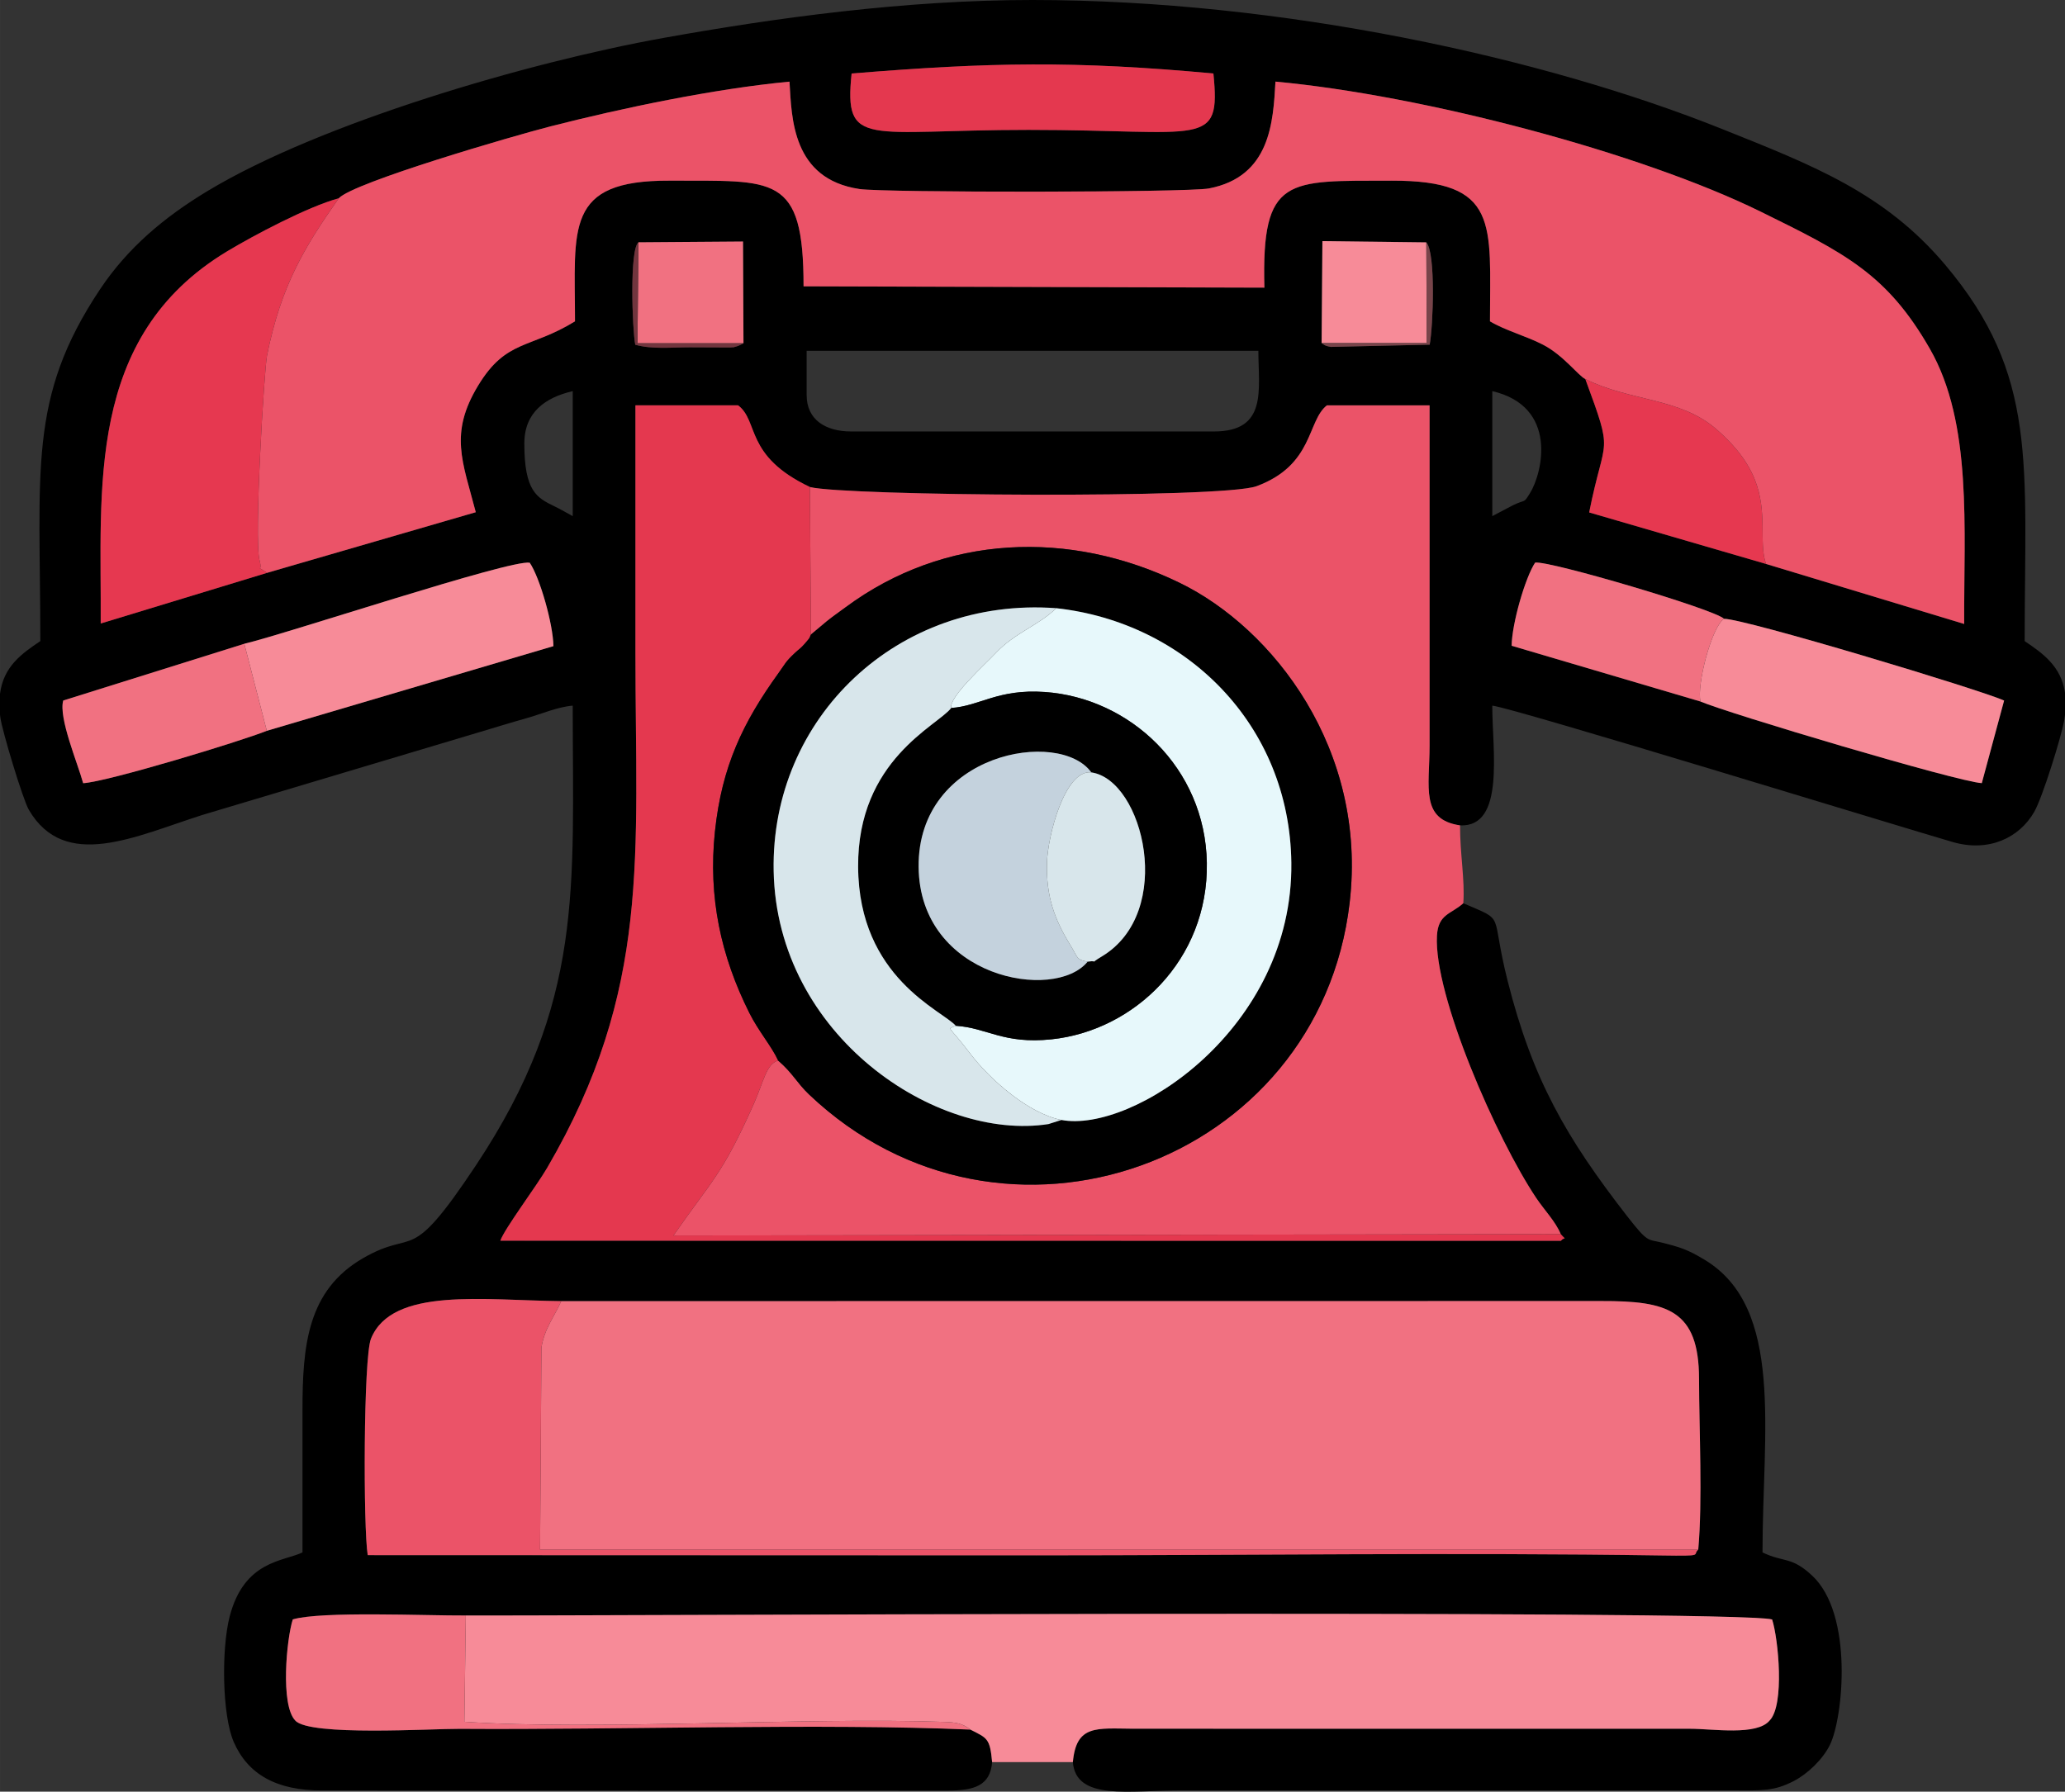 <?xml version="1.0" encoding="UTF-8"?>
<!DOCTYPE svg PUBLIC "-//W3C//DTD SVG 1.1//EN" "http://www.w3.org/Graphics/SVG/1.1/DTD/svg11.dtd">
<!-- Creator: CorelDRAW 2020 (64-Bit) -->
<svg xmlns="http://www.w3.org/2000/svg" xml:space="preserve" width="397.091mm" height="344.614mm" version="1.1" style="shape-rendering:geometricPrecision; text-rendering:geometricPrecision; image-rendering:optimizeQuality; fill-rule:evenodd; clip-rule:evenodd"
viewBox="0 0 2527.98 2193.91"
 xmlns:xlink="http://www.w3.org/1999/xlink"
 xmlns:xodm="http://www.corel.com/coreldraw/odm/2003">
 <rect x="0" y="0" width="2527.98" height="2193.91" fill="#333333" stroke="none"/>
 <defs>
  <style type="text/css">
   <![CDATA[
    .fil0 {fill:black}
    .fil9 {fill:#72353E}
    .fil10 {fill:#78444A}
    .fil8 {fill:#C4D2DD}
    .fil7 {fill:#D8E6EB}
    .fil4 {fill:#E4384F}
    .fil6 {fill:#E63850}
    .fil5 {fill:#E7F8FB}
    .fil1 {fill:#EB5368}
    .fil2 {fill:#F17181}
    .fil3 {fill:#F78B98}
   ]]>
  </style>
 </defs>
 <g id="Capa_x0020_1">
  <g id="_2032917068800">
   <path class="fil0" d="M687.07 1593.24l1273.1 -0.12c80.91,-0.2 119.68,10.58 119.8,95.4 0.09,63.37 4.47,148.39 -0.98,209.01 -7.9,6.75 9.21,7.96 -44.67,7.13 -245.63,-3.76 -518.91,-0.14 -765.4,-0.14 -272.92,0 -545.85,-0.27 -818.76,-0.27 -5.49,-32.53 -5.38,-241.92 4.03,-265.1 25.79,-63.58 138.71,-46.86 232.88,-45.91zm1840.91 -744.99l0 27.04c-0.29,2.37 -0.65,4.8 -1.09,7.3 -3.52,20.1 -26.57,94.2 -36.62,111.64 -18.32,31.79 -55.65,49.54 -99.59,36.87 -60.54,-17.45 -540.52,-165.1 -563.83,-167.04 0,54.79 15.89,149.18 -39.5,146.6 -48.82,-7.21 -37.31,-46.59 -37.28,-97.22l0 -417.11 -125.65 0c-24.44,18.92 -15.94,72.95 -86.07,98.99 -41.71,15.49 -504.28,12 -546.88,1.05 -80.35,-38.19 -62.03,-80.5 -87.92,-100.02l-125.66 0c0,101.18 0,202.35 0,303.53 0,247.3 19.6,411.46 -108.11,630.27 -13.23,22.67 -52.38,74.7 -57.26,89.11l1298.27 0.16c4.97,-5.86 7.46,0.52 -0.11,-8.21 -6.38,-15.48 -19.99,-29.29 -29.98,-44.2 -48.47,-72.35 -125.77,-248.68 -121.57,-321.33 1.54,-26.73 17.31,-26.16 32.25,-39.67 53.27,23.1 32.45,8.54 54.21,94.82 30.44,120.69 71.66,192.2 146.26,288.24 25.82,33.24 25.24,28.14 41.77,32.29 23.95,6.01 32.18,8.62 52.97,21.1 98.08,58.86 71.08,210.85 71.08,358.48 26.64,12.78 34.91,4.41 60.63,28.25 51.05,47.31 38.14,174.39 21.93,207.37 -8.64,17.58 -27.07,35.43 -44.46,44.41 -23.84,12.31 -38.45,11.51 -72.62,11.31l-676.47 -0.03c-63.85,0 -129.48,13.19 -133.27,-34.56 4.17,-46.11 28.96,-41.15 74,-40.87l681.39 0.05c28.13,0 81.88,8.84 97.6,-10.11 18.6,-19.06 10.67,-100.03 3.06,-123.69 -41.22,-12.5 -1509.61,-4.15 -1599.23,-4.89 -47.96,0.34 -177.02,-5.57 -211.81,4.8 -7.59,23.76 -15.4,104.69 3.1,123.87 17.42,19.4 167.02,9.88 201.36,10.12 196.27,1.35 442.42,-6.98 625.04,0.92 20.98,10.57 23.97,10.86 26.65,39.8 -2.29,29.05 -22.14,34.81 -53.98,34.84l-765.71 -0.16c-57.2,0.38 -91.67,-20.32 -108.68,-59.19 -14.33,-32.74 -15.28,-113.98 -5.09,-153.57 17.74,-68.91 65.94,-67.51 89.2,-78.67 0,-57.6 0.07,-115.21 -0,-172.81 -0.1,-80.3 5.88,-148.05 74.18,-187.51 65.45,-37.81 54.6,12.14 138.15,-113.66 132.75,-199.88 118.48,-339.24 118.48,-562.89 -19.09,1.59 -38.14,10.29 -58.2,15.86 -17.53,4.87 -35.89,10.63 -57.13,16.93l-338.3 101.14c-82.7,26.43 -168.12,68.82 -212.16,-6.33 -7.28,-12.41 -32.83,-97.05 -34.95,-113.42 -0.15,-1.13 -0.27,-2.23 -0.39,-3.33l0 -25.14c4.23,-33.57 26.29,-49.25 49.37,-64.71 0,-209.82 -15.67,-297.6 72.99,-430.64 34.07,-51.12 78.81,-88.54 131.46,-120.35 138.35,-83.59 393.37,-157.97 558.01,-187.55 136.38,-24.51 296.11,-46.56 452.17,-46.52 305.6,0.08 625.8,70.46 844.31,158 110.69,44.34 198.68,78.06 273.09,166.34 113.96,135.2 97.22,243.21 97.22,460.72 22.34,14.96 44.68,30.91 49.37,63.19zm-417.37 -90.49c23.86,-0.61 314.83,87.15 342.83,100.09l-27.31 101.1c-29.57,-1.61 -310.75,-85.51 -344.33,-99.92l-231.25 -68.29c0.37,-27.2 16.58,-83.37 28.76,-101.83 16.89,-2.7 220.28,57.31 231.29,68.86zm-1783.98 137.12c-31.91,12.85 -194.8,62.4 -224.82,64.14 -6.7,-24.53 -30.32,-80.08 -24.39,-101.25l221.66 -69.46c52.52,-12.45 325.42,-103.4 349.41,-99.26 12.3,18.02 28.55,74.65 29.04,102.17l-350.89 103.67zm1500.24 -262.88l0 -153.06c81.04,18.88 61.51,100.33 46.07,125.06 -8.21,13.15 -4.7,6.99 -20.18,14.38l-25.89 13.61zm-1184.99 -88.87c0,-38.44 25.83,-56.4 59.25,-64.19l0 153.06c-7.38,-3.91 -14.02,-8 -22.48,-12.08 -21.44,-10.35 -36.77,-18.49 -36.77,-76.8zm345.62 -59.25l0 -54.31 553 0c0,47.56 11.6,98.75 -54.31,98.75l-444.37 0c-30.81,0 -54.31,-14.13 -54.31,-44.44zm758.61 -187.07c11.76,12.86 8.34,102.97 4.11,125.24l-120.83 2.72c-8.39,-1.31 -8.38,-2.94 -11.46,-4.63l0.96 -124.87 127.21 1.53zm-964.48 -0.08l127.97 -0.96 0.56 124.53c-1.19,0.64 -2.63,1.6 -3.57,1.91 -0.95,0.31 -2.54,1.3 -3.77,1.62 -11.5,3 3.03,0.31 -8.85,1.65l-49.68 -0.21c-21.89,0 -45.92,2.69 -66.62,-3.14 -3.68,-18.94 -7.15,-117.16 3.94,-125.4zm-454.83 404.77l-203.52 61.98c1.04,-164.08 -19.13,-350.97 154.79,-455.73 31.8,-19.15 98.95,-54.85 136.65,-64.95 18.31,-19.52 214.17,-76.51 258.82,-87.93 87.46,-22.37 200.37,-46.12 292.97,-54.87 2.69,44.62 3.22,119.18 85.73,131.5 30.18,4.5 401.54,4.32 427.75,-0.72 75.21,-14.47 78.63,-80.99 81.44,-130.82 182.13,16.85 447.39,87.13 593.8,159.13 103.66,50.97 154.74,76.41 207.29,167.98 52.46,91.41 41.48,220.65 42.06,337l-242.62 -73.51 -216.48 -63.05c19.15,-96.63 30.67,-67.11 -4.72,-163.34 -8.54,-4.04 -26.69,-29.09 -51.9,-42.11 -20.42,-10.55 -46.62,-17.57 -64.81,-28.56 0,-119.51 12.17,-172.65 -120.63,-172.24 -127.31,0.39 -159.19,-6.21 -155.53,130.99l-564.15 -1.61c0,-138.37 -35.4,-128.86 -164.13,-129.39 -128.8,-0.53 -115.69,57.73 -115.69,172.26 -55.12,33.96 -84.02,21.68 -118.47,78.46 -35.87,59.11 -19.11,93.14 -2.99,155.28l-255.66 74.28zm715.74 -611.49c169.44,-13.85 272.76,-15.74 442.92,-0.02 9.32,92.31 -12.02,69.06 -226.4,69.06 -198.16,0 -226.15,23.24 -216.51,-69.04z"/>
   <path class="fil1" d="M414.72 242.78c-41.65,59.31 -70.54,106.46 -87.85,192.49 -3.38,16.81 -16.14,224.77 -9.16,250.73 4.56,16.94 -6.13,4.28 9.08,15.48l255.66 -74.28c-16.12,-62.14 -32.88,-96.17 2.99,-155.28 34.45,-56.77 63.35,-44.49 118.47,-78.46 0,-114.53 -13.12,-172.79 115.69,-172.26 128.74,0.53 164.13,-8.97 164.13,129.39l564.15 1.61c-3.66,-137.2 28.22,-130.6 155.53,-130.99 132.8,-0.4 120.63,52.74 120.63,172.24 18.19,10.99 44.39,18.01 64.81,28.56 25.21,13.02 43.36,38.07 51.9,42.11 54.87,27.54 115.67,22.49 160.42,61.42 16.29,14.17 36.27,34.64 46.98,61.5 16.28,40.8 4.55,76.97 13.8,103.48l242.62 73.51c-0.57,-116.35 10.4,-245.6 -42.06,-337 -52.55,-91.57 -103.64,-117 -207.29,-167.98 -146.41,-72 -411.67,-142.28 -593.8,-159.13 -2.82,49.82 -6.23,116.35 -81.44,130.82 -26.21,5.04 -397.56,5.23 -427.75,0.72 -82.51,-12.31 -83.04,-86.87 -85.73,-131.5 -92.61,8.75 -205.51,32.5 -292.97,54.87 -44.64,11.42 -240.5,68.41 -258.82,87.93z"/>
   <path class="fil2" d="M2079 1897.53c5.44,-60.62 1.07,-145.64 0.98,-209.01 -0.12,-84.82 -38.89,-95.61 -119.8,-95.4l-1273.1 0.12c-7.74,17.93 -20.7,33.39 -24.25,56.93l-1.68 247.36 1417.86 0z"/>
   <path class="fil1" d="M991.48 596.36l1.26 180.66 19.64 -16.44c8.12,-6.5 12.69,-9.46 22.66,-16.86 121,-89.77 274.57,-95.42 408.94,-30.13 114.39,55.58 230.19,203.91 208.25,391.85 -37.35,319.93 -424.72,460.18 -661.84,234.64 -14.92,-14.19 -19.67,-25.8 -37.75,-41.41 -14.75,4.22 -17.49,25.31 -30.06,53.51 -39.18,87.89 -51.1,92.86 -98.09,160.68l1086.2 -1.66c-6.38,-15.48 -19.99,-29.29 -29.98,-44.2 -48.47,-72.35 -125.77,-248.68 -121.57,-321.33 1.54,-26.73 17.31,-26.16 32.25,-39.67 2.07,-28.81 -4.02,-59.39 -4.02,-95.34 -48.82,-7.21 -37.31,-46.59 -37.28,-97.22l0 -417.11 -125.65 0c-24.44,18.92 -15.94,72.95 -86.07,98.99 -41.71,15.49 -504.28,12 -546.88,1.05z"/>
   <path class="fil3" d="M1187.91 2117.87c20.98,10.57 23.97,10.86 26.65,39.8l98.85 0c4.17,-46.11 28.96,-41.15 74,-40.87l681.39 0.05c28.13,0 81.88,8.84 97.6,-10.11 18.6,-19.06 10.67,-100.03 3.06,-123.69 -41.22,-12.5 -1509.61,-4.15 -1599.23,-4.89l-1.73 130.13c159.9,10.88 417.3,-5.77 587.08,0.18 14.62,0.51 22.35,1.58 32.34,9.39z"/>
   <path class="fil4" d="M1910.69 1511.2l-1086.2 1.66c46.99,-67.81 58.92,-72.79 98.09,-160.68 12.57,-28.2 15.31,-49.29 30.06,-53.51 -8.03,-17.57 -24.02,-35.79 -35.34,-58.42 -34.73,-69.43 -50.55,-141.47 -42.07,-222.09 8.44,-80.18 34.56,-133.88 77.58,-193.65 8.96,-12.45 8.42,-13.77 19.96,-24.68 5.66,-5.35 6.99,-5.32 12.61,-11.84 8.03,-9.31 4.65,-5.64 7.36,-10.99l-1.26 -180.66c-80.35,-38.19 -62.03,-80.5 -87.92,-100.02l-125.66 0c0,101.18 0,202.35 0,303.53 0,247.3 19.6,411.46 -108.11,630.27 -13.23,22.67 -52.38,74.7 -57.26,89.11l1298.27 0.16c4.97,-5.86 7.46,0.52 -0.11,-8.21z"/>
   <path class="fil0" d="M1299.38 1371.39l-15.8 5.02c-136.84,21.48 -332.57,-107.72 -336.48,-309.87 -3.63,-187.66 151.97,-336.16 346,-321.8 158.64,17.49 285.81,142.4 287.76,311.87 2.33,203.37 -194.68,331.28 -281.48,314.78zm-306.64 -594.37c-2.71,5.35 0.67,1.67 -7.36,10.99 -5.63,6.52 -6.95,6.49 -12.61,11.84 -11.54,10.91 -10.99,12.23 -19.96,24.68 -43.02,59.77 -69.15,113.46 -77.58,193.65 -8.48,80.61 7.34,152.66 42.07,222.09 11.32,22.62 27.31,40.85 35.34,58.42 18.07,15.6 22.83,27.22 37.75,41.41 237.12,225.55 624.49,85.29 661.84,-234.64 21.94,-187.93 -93.86,-336.27 -208.25,-391.85 -134.37,-65.29 -287.93,-59.64 -408.94,30.13 -9.97,7.4 -14.54,10.36 -22.66,16.86l-19.64 16.44z"/>
   <path class="fil5" d="M1164.47 866.9c34.83,-2.2 56.95,-23.56 114.54,-19.56 103.84,7.22 196.43,92.53 198.4,209.18 2,119.01 -89.13,205.46 -190.04,216.1 -59.14,6.24 -78.97,-14.16 -117.33,-16.56 -10.79,5.52 -10.75,-3.42 18.01,34.45 23.84,31.39 71.36,73.11 111.33,80.87 86.8,16.49 283.82,-111.41 281.48,-314.78 -1.94,-169.47 -129.12,-294.38 -287.76,-311.87 -21.97,21.33 -50.71,30.02 -73.92,54.76 -13.53,14.43 -57.49,53.77 -54.72,67.4z"/>
   <path class="fil0" d="M1335.98 945.78c63.91,9.23 103.18,171.35 12.87,225.37 -17.67,10.57 -1.55,4.15 -17.37,6.38 -40.33,49.61 -205.63,20.01 -206.9,-115.95 -1.31,-140.08 172.65,-169.94 211.4,-115.8zm-171.5 -78.88c-16.45,21.71 -114.79,63.26 -113.95,194.67 0.87,136.12 103.28,175.66 119.52,194.5 38.37,2.4 58.19,22.8 117.33,16.56 100.9,-10.64 192.04,-97.09 190.04,-216.1 -1.97,-116.65 -94.56,-201.96 -198.4,-209.18 -57.59,-4.01 -79.7,17.36 -114.54,19.56z"/>
   <path class="fil6" d="M326.8 701.49c-15.22,-11.21 -4.53,1.46 -9.08,-15.48 -6.98,-25.96 5.78,-233.92 9.16,-250.73 17.31,-86.04 46.2,-133.18 87.85,-192.49 -37.7,10.11 -104.85,45.8 -136.65,64.95 -173.92,104.76 -153.75,291.66 -154.79,455.73l203.52 -61.98z"/>
   <path class="fil7" d="M1299.38 1371.39c-39.97,-7.76 -87.5,-49.48 -111.33,-80.87 -28.77,-37.87 -28.81,-28.94 -18.01,-34.45 -16.24,-18.84 -118.64,-58.38 -119.52,-194.5 -0.84,-131.41 97.5,-172.96 113.95,-194.67 -2.77,-13.63 41.19,-52.98 54.72,-67.4 23.2,-24.74 51.95,-33.44 73.92,-54.76 -194.04,-14.35 -349.63,134.15 -346,321.8 3.91,202.15 199.64,331.35 336.48,309.87l15.8 -5.02z"/>
   <path class="fil1" d="M2079 1897.53l-1417.86 0 1.68 -247.36c3.55,-23.54 16.51,-39 24.25,-56.93 -94.17,-0.95 -207.1,-17.67 -232.88,45.91 -9.4,23.18 -9.51,232.58 -4.03,265.1 272.92,0 545.84,0.27 818.76,0.27 246.49,0 519.77,-3.63 765.4,0.14 53.88,0.83 36.77,-0.39 44.67,-7.13z"/>
   <path class="fil3" d="M299.07 788.3l27.56 106.57 350.89 -103.67c-0.49,-27.52 -16.73,-84.15 -29.04,-102.17 -23.99,-4.14 -296.89,86.81 -349.41,99.26z"/>
   <path class="fil3" d="M2081.8 859.02c33.58,14.41 314.75,98.32 344.33,99.92l27.31 -101.1c-28,-12.94 -318.97,-100.69 -342.83,-100.09 -15.17,9.4 -33.82,81.74 -28.81,101.26z"/>
   <path class="fil8" d="M1331.48 1177.54c-14.23,-2.38 -11.79,-5.12 -20.72,-19.54 -19.81,-32.01 -30.15,-60.34 -29.06,-101.48 0.87,-32.82 21.92,-114.45 54.28,-110.73 -38.75,-54.14 -212.71,-24.27 -211.4,115.8 1.27,135.96 166.57,165.56 206.9,115.95z"/>
   <path class="fil4" d="M1042.54 90c-9.64,92.27 18.35,69.04 216.51,69.04 214.38,0 235.72,23.26 226.4,-69.06 -170.15,-15.73 -273.48,-13.83 -442.92,0.02z"/>
   <path class="fil2" d="M1187.91 2117.87c-9.99,-7.82 -17.72,-8.88 -32.34,-9.39 -169.78,-5.95 -427.17,10.7 -587.08,-0.18l1.73 -130.13c-47.96,0.34 -177.02,-5.57 -211.81,4.8 -7.59,23.76 -15.4,104.69 3.1,123.87 17.42,19.4 167.02,9.88 201.36,10.12 196.27,1.35 442.42,-6.98 625.04,0.92z"/>
   <path class="fil6" d="M2161.96 690.54c-9.24,-26.51 2.48,-62.69 -13.8,-103.48 -10.72,-26.86 -30.69,-47.33 -46.98,-61.5 -44.75,-38.92 -105.55,-33.87 -160.42,-61.42 35.4,96.23 23.88,66.71 4.72,163.34l216.48 63.05z"/>
   <path class="fil2" d="M2081.8 859.02c-5.01,-19.53 13.64,-91.86 28.81,-101.26 -11.01,-11.55 -214.4,-71.55 -231.29,-68.86 -12.19,18.46 -28.39,74.63 -28.76,101.83l231.25 68.29z"/>
   <path class="fil2" d="M326.63 894.88l-27.56 -106.57 -221.66 69.46c-5.93,21.17 17.69,76.72 24.39,101.25 30.02,-1.74 192.91,-51.29 224.82,-64.14z"/>
   <path class="fil7" d="M1331.48 1177.54c15.82,-2.24 -0.3,4.19 17.37,-6.38 90.31,-54.03 51.04,-216.14 -12.87,-225.37 -32.36,-3.72 -53.41,77.92 -54.28,110.73 -1.09,41.13 9.25,69.46 29.06,101.48 8.93,14.43 6.49,17.16 20.72,19.54z"/>
   <polygon class="fil2" points="910.17,420.29 909.6,295.76 781.63,296.72 780.39,420.29 "/>
   <polygon class="fil3" points="1617.93,420.14 1746.63,420.14 1746.11,296.8 1618.9,295.27 "/>
   <path class="fil9" d="M910.17 420.29l-129.78 0 1.24 -123.57c-11.09,8.23 -7.62,106.46 -3.94,125.4 20.69,5.83 44.72,3.14 66.62,3.14l49.68 0.21c11.87,-1.34 -2.66,1.36 8.85,-1.65 1.23,-0.32 2.82,-1.31 3.77,-1.62 0.94,-0.31 2.38,-1.26 3.57,-1.91z"/>
   <path class="fil10" d="M1617.93 420.14c3.07,1.69 3.07,3.32 11.46,4.63l120.83 -2.72c4.23,-22.27 7.65,-112.38 -4.11,-125.24l0.52 123.34 -128.7 0z"/>
  </g>
 </g>
</svg>

